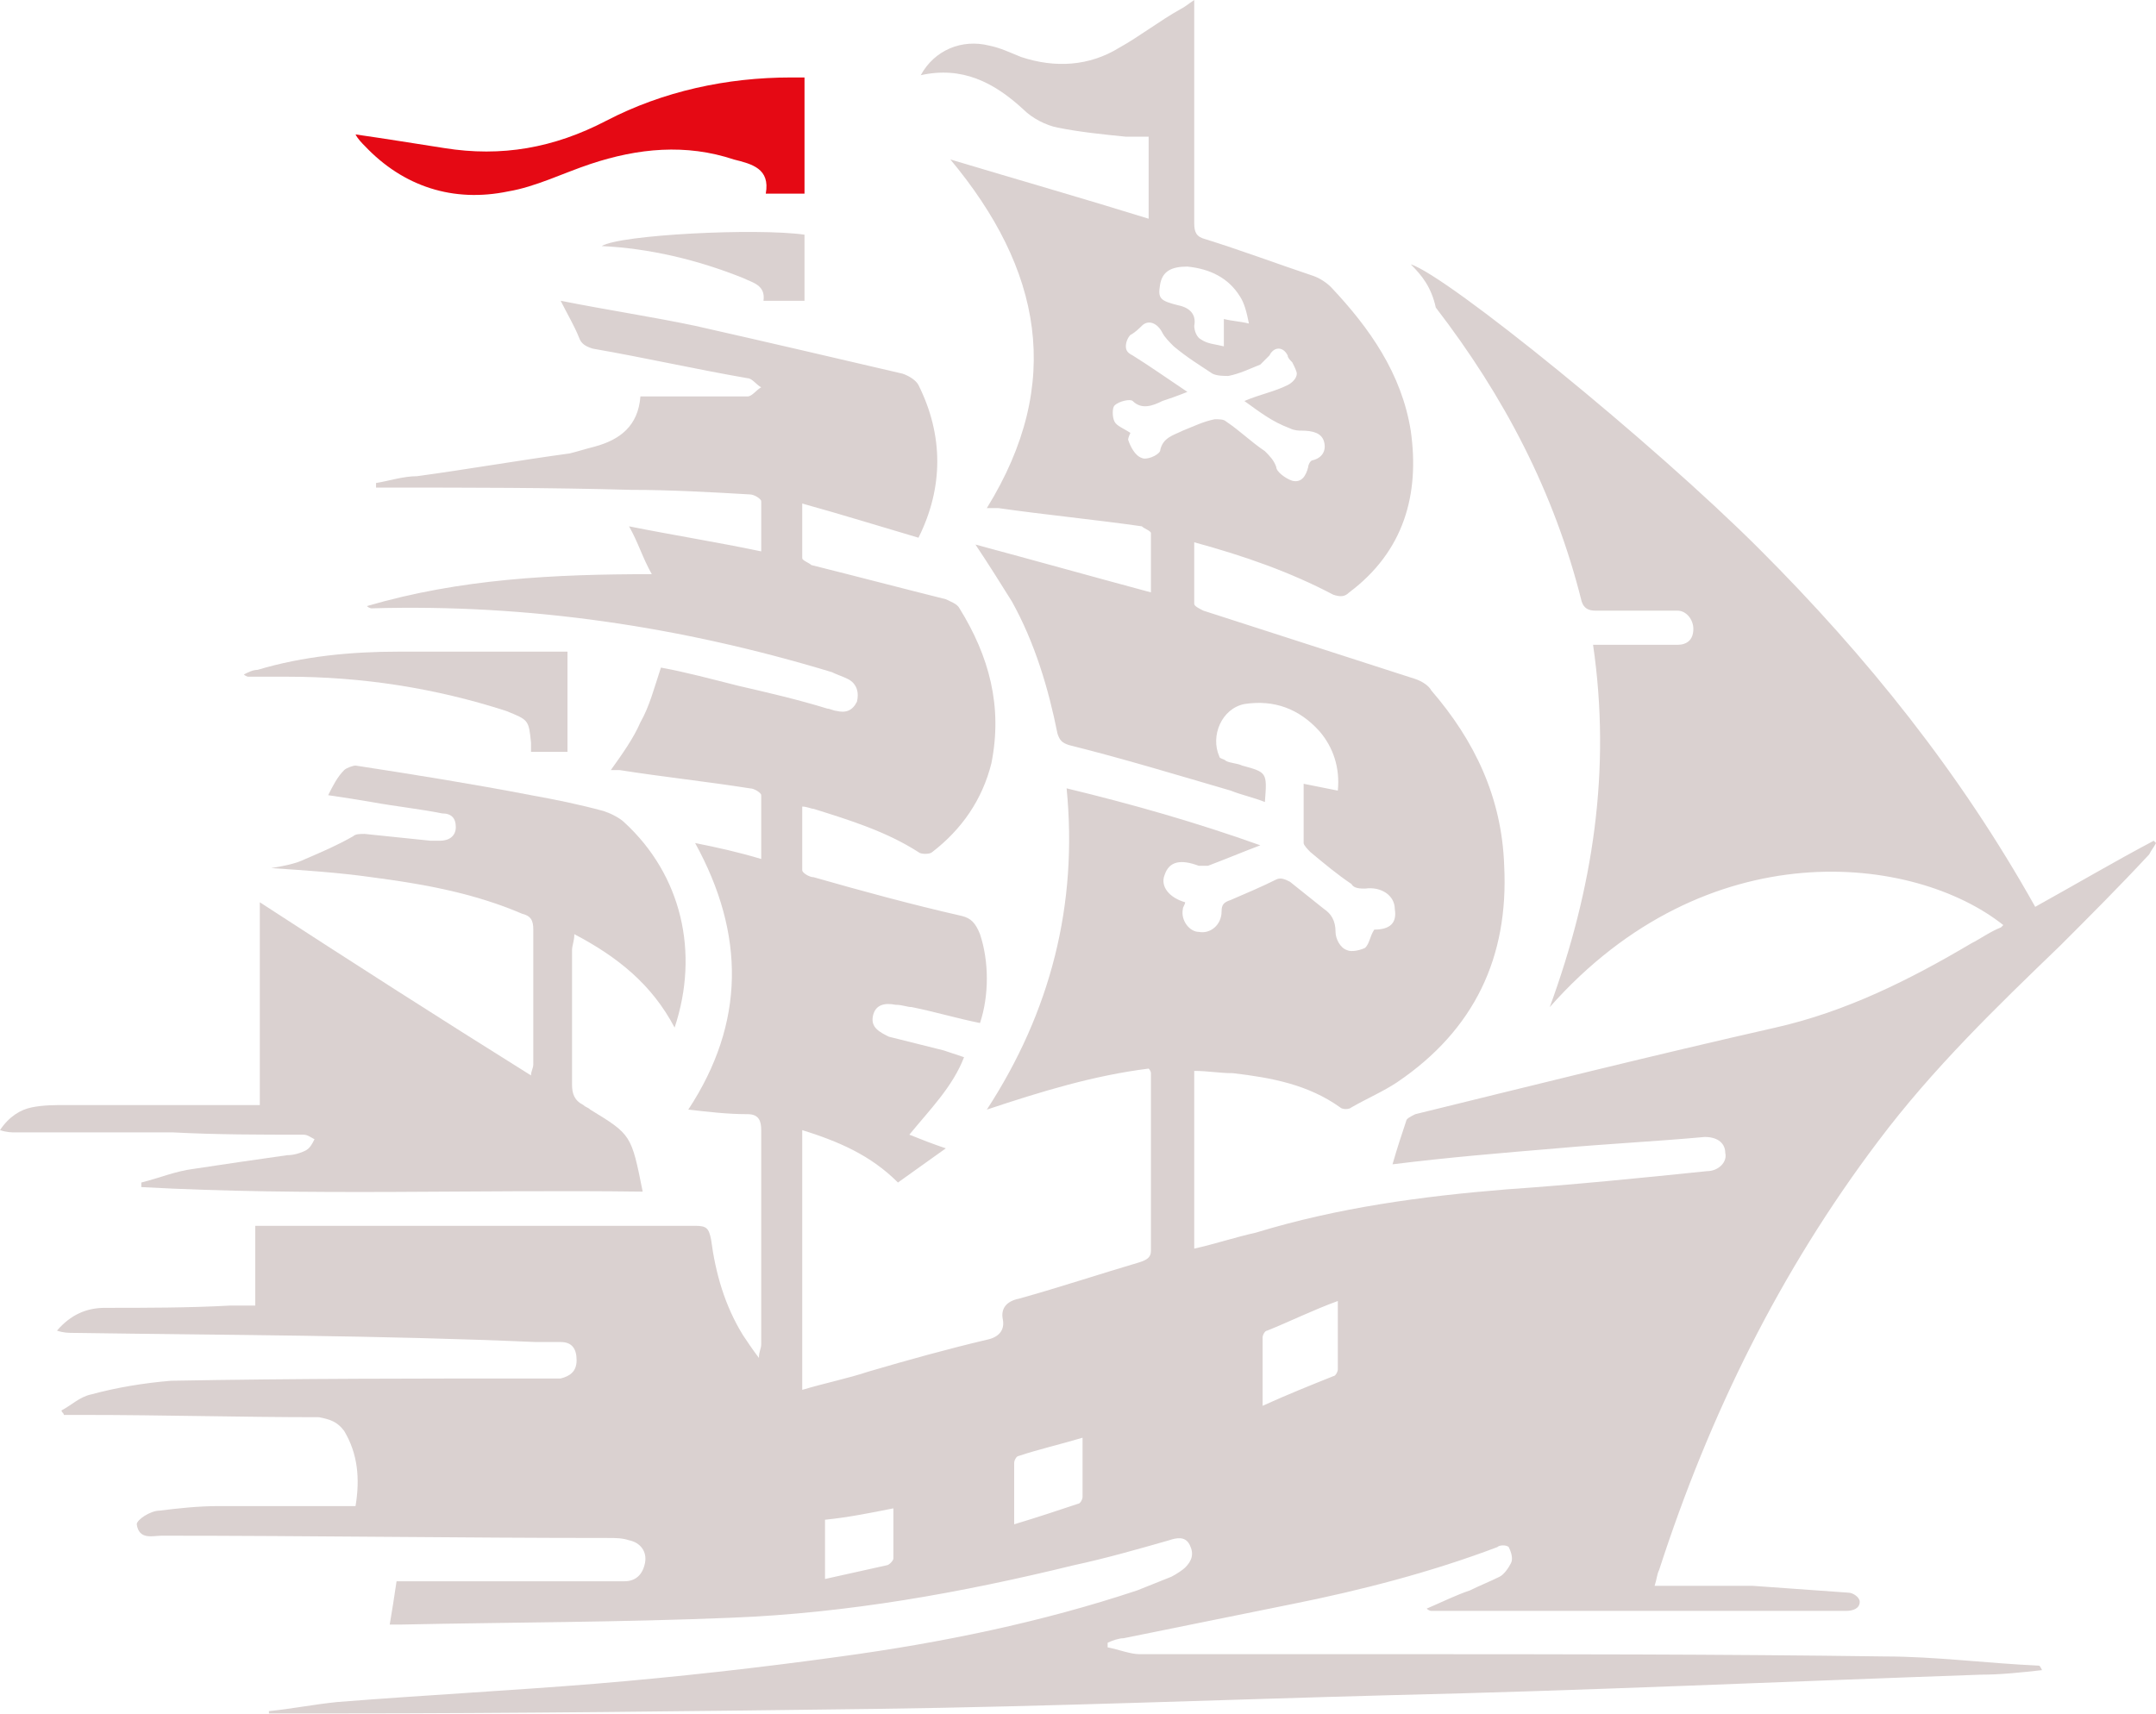 <?xml version="1.0" encoding="UTF-8" standalone="no"?>
<svg
   version="1.1"
   x="0px"
   y="0px"
   viewBox="0 0 94.6 75.241"
   xml:space="preserve"
   id="svg6"
   sodipodi:docname="noun-pirate-ship-6458037.svg"
   inkscape:version="1.4.2 (ebf0e940, 2025-05-08)"
   width="94.6"
   height="75.241"
   xmlns:inkscape="http://www.inkscape.org/namespaces/inkscape"
   xmlns:sodipodi="http://sodipodi.sourceforge.net/DTD/sodipodi-0.dtd"
   xmlns="http://www.w3.org/2000/svg"
   xmlns:svg="http://www.w3.org/2000/svg"><defs
     id="defs6" /><sodipodi:namedview
     id="namedview6"
     pagecolor="#505050"
     bordercolor="#eeeeee"
     borderopacity="1"
     inkscape:showpageshadow="0"
     inkscape:pageopacity="0"
     inkscape:pagecheckerboard="0"
     inkscape:deskcolor="#505050"
     inkscape:zoom="6.6670273"
     inkscape:cx="40.797793"
     inkscape:cy="10.199448"
     inkscape:window-width="1728"
     inkscape:window-height="1381"
     inkscape:window-x="0"
     inkscape:window-y="31"
     inkscape:window-maximized="0"
     inkscape:current-layer="svg6" /><g
     id="g6"
     transform="translate(-2.1,-12.4)"><path
       d="m 13.9,87.5 c 1,-0.1 2,-0.3 3,-0.4 3.8,-0.3 7.6,-0.5 11.3,-0.8 3.6,-0.3 7.2,-0.7 10.8,-1.2 4.4,-0.6 8.8,-1.5 13,-2.9 0.5,-0.2 1,-0.4 1.5,-0.6 0.2,-0.1 0.5,-0.3 0.6,-0.4 0.3,-0.3 0.4,-0.6 0.2,-1 -0.2,-0.4 -0.6,-0.3 -0.9,-0.2 -1.4,0.4 -2.8,0.8 -4.2,1.1 -4.9,1.2 -9.9,2.1 -15,2.3 -4.8,0.2 -9.7,0.2 -14.5,0.3 -0.1,0 -0.3,0 -0.5,0 0.1,-0.6 0.2,-1.2 0.3,-1.9 0.2,0 0.4,0 0.7,0 2.8,0 5.6,0 8.4,0 0.3,0 0.6,0 0.9,0 0.5,0 0.8,-0.3 0.9,-0.8 0.1,-0.5 -0.2,-0.9 -0.7,-1 -0.3,-0.1 -0.6,-0.1 -0.9,-0.1 -6.5,0 -13.1,-0.1 -19.6,-0.1 -0.4,0 -1,0.2 -1.1,-0.5 0,-0.2 0.6,-0.6 1,-0.6 0.8,-0.1 1.7,-0.2 2.6,-0.2 2,0 4,0 6,0 0.2,-1.2 0.1,-2.3 -0.5,-3.3 -0.3,-0.4 -0.6,-0.5 -1.1,-0.6 -3.4,0 -6.9,-0.1 -10.3,-0.1 -0.3,0 -0.6,0 -0.9,0 0,-0.1 -0.1,-0.1 -0.1,-0.2 0.4,-0.2 0.8,-0.6 1.3,-0.7 1.1,-0.3 2.3,-0.5 3.5,-0.6 5.5,-0.1 10.9,-0.1 16.4,-0.1 0.2,0 0.5,0 0.7,0 0.4,-0.1 0.7,-0.3 0.7,-0.8 0,-0.5 -0.2,-0.8 -0.7,-0.8 -0.4,0 -0.7,0 -1.1,0 C 18.7,71 12.1,71 5.4,70.9 c -0.3,0 -0.5,0 -0.8,-0.1 0.6,-0.7 1.3,-1 2.1,-1 1.8,0 3.7,0 5.5,-0.1 0.4,0 0.7,0 1.1,0 0,-1.2 0,-2.3 0,-3.5 0.2,0 0.4,0 0.5,0 6.3,0 12.6,0 18.8,0 0.5,0 0.6,0.1 0.7,0.6 0.2,1.5 0.6,2.9 1.4,4.2 0.2,0.3 0.4,0.6 0.7,1 0,-0.3 0.1,-0.4 0.1,-0.6 0,-3.1 0,-6.3 0,-9.4 0,-0.4 -0.1,-0.7 -0.6,-0.7 -0.9,0 -1.7,-0.1 -2.6,-0.2 2.5,-3.8 2.5,-7.7 0.3,-11.7 1,0.2 1.9,0.4 2.9,0.7 0,-1 0,-1.9 0,-2.8 0,-0.1 -0.3,-0.3 -0.5,-0.3 -1.9,-0.3 -3.8,-0.5 -5.7,-0.8 -0.1,0 -0.2,0 -0.4,0 0.5,-0.7 1,-1.4 1.3,-2.1 0.4,-0.7 0.6,-1.5 0.9,-2.4 1.1,0.2 2.2,0.5 3.4,0.8 1.3,0.3 2.6,0.6 3.9,1 0.1,0 0.3,0.1 0.4,0.1 0.4,0.1 0.7,0 0.9,-0.4 0.1,-0.4 0,-0.8 -0.4,-1 -0.2,-0.1 -0.5,-0.2 -0.7,-0.3 -6.6,-2 -13.3,-3 -20.2,-2.8 0,0 -0.1,0 -0.2,-0.1 4.1,-1.2 8.2,-1.4 12.5,-1.4 -0.4,-0.7 -0.6,-1.4 -1,-2.1 2,0.4 3.9,0.7 5.8,1.1 0,-0.7 0,-1.5 0,-2.2 0,-0.1 -0.3,-0.3 -0.5,-0.3 -1.7,-0.1 -3.5,-0.2 -5.2,-0.2 -3.6,-0.1 -7.1,-0.1 -10.7,-0.1 -0.2,0 -0.4,0 -0.5,0 0,-0.1 0,-0.1 0,-0.2 0.6,-0.1 1.2,-0.3 1.8,-0.3 2.2,-0.3 4.5,-0.7 6.7,-1 0.4,-0.1 0.7,-0.2 1.1,-0.3 1.1,-0.3 1.9,-0.9 2,-2.2 1.2,0 2.3,0 3.5,0 0.4,0 0.8,0 1.2,0 0.2,0 0.4,-0.3 0.6,-0.4 -0.2,-0.1 -0.4,-0.4 -0.6,-0.4 -2.3,-0.4 -4.5,-0.9 -6.8,-1.3 -0.3,-0.1 -0.5,-0.2 -0.6,-0.5 -0.2,-0.5 -0.5,-1 -0.8,-1.6 2,0.4 4,0.7 5.9,1.1 3.1,0.7 6.1,1.4 9.1,2.1 0.3,0.1 0.6,0.3 0.7,0.5 1.1,2.2 1.1,4.5 0,6.7 -1.7,-0.5 -3.3,-1 -5.1,-1.5 0,0.9 0,1.6 0,2.4 0,0.1 0.3,0.2 0.4,0.3 2,0.5 3.9,1 5.9,1.5 0.2,0.1 0.5,0.2 0.6,0.4 1.3,2.1 1.9,4.3 1.4,6.8 -0.4,1.6 -1.3,2.9 -2.6,3.9 -0.1,0.1 -0.5,0.1 -0.6,0 -1.4,-0.9 -3,-1.4 -4.6,-1.9 -0.1,0 -0.3,-0.1 -0.5,-0.1 0,1 0,1.9 0,2.8 0,0.1 0.3,0.3 0.5,0.3 2.1,0.6 4.3,1.2 6.5,1.7 0.4,0.1 0.6,0.3 0.8,0.8 0.4,1.2 0.4,2.7 0,3.9 -1,-0.2 -2,-0.5 -3,-0.7 -0.2,0 -0.4,-0.1 -0.7,-0.1 -0.5,-0.1 -0.9,0 -1,0.5 -0.1,0.5 0.3,0.7 0.7,0.9 0.8,0.2 1.6,0.4 2.4,0.6 0.3,0.1 0.6,0.2 0.9,0.3 -0.5,1.3 -1.5,2.3 -2.4,3.4 0.5,0.2 1,0.4 1.6,0.6 -0.7,0.5 -1.4,1 -2.1,1.5 -1.2,-1.2 -2.6,-1.8 -4.2,-2.3 0,3.8 0,7.5 0,11.4 1,-0.3 2,-0.5 2.9,-0.8 1.7,-0.5 3.5,-1 5.2,-1.4 0.5,-0.1 0.8,-0.4 0.7,-0.9 -0.1,-0.5 0.2,-0.8 0.7,-0.9 1.8,-0.5 3.6,-1.1 5.3,-1.6 0.3,-0.1 0.5,-0.2 0.5,-0.5 0,-2.6 0,-5.2 0,-7.8 0,0 0,-0.1 -0.1,-0.2 -2.4,0.3 -4.7,1 -7.1,1.8 2.8,-4.3 4,-9 3.5,-14.1 2.9,0.7 5.7,1.5 8.5,2.5 -0.8,0.3 -1.5,0.6 -2.3,0.9 -0.1,0 -0.3,0 -0.4,0 -0.8,-0.3 -1.3,-0.2 -1.5,0.4 -0.2,0.5 0.2,1 0.9,1.2 0,0.1 -0.1,0.2 -0.1,0.3 -0.1,0.5 0.3,1 0.7,1 0.5,0.1 1,-0.3 1,-0.9 0,-0.3 0.1,-0.4 0.4,-0.5 0.7,-0.3 1.4,-0.6 2,-0.9 0.2,-0.1 0.4,0 0.6,0.1 0.5,0.4 1,0.8 1.5,1.2 0.3,0.2 0.5,0.5 0.5,1 0,0.3 0.2,0.7 0.5,0.8 0.2,0.1 0.6,0 0.8,-0.1 0.2,-0.2 0.2,-0.5 0.4,-0.8 0.7,0 1,-0.3 0.9,-0.9 0,-0.6 -0.6,-1 -1.3,-0.9 -0.2,0 -0.5,0 -0.6,-0.2 -0.6,-0.4 -1.2,-0.9 -1.8,-1.4 -0.1,-0.1 -0.3,-0.3 -0.3,-0.4 0,-0.8 0,-1.7 0,-2.6 0.5,0.1 1,0.2 1.5,0.3 0.1,-1 -0.2,-1.9 -0.8,-2.6 -0.9,-1 -2,-1.4 -3.3,-1.2 -1,0.2 -1.5,1.4 -1.1,2.3 0,0.1 0.2,0.1 0.3,0.2 0.2,0.1 0.5,0.1 0.7,0.2 1.1,0.3 1.1,0.3 1,1.6 -0.5,-0.2 -1,-0.3 -1.5,-0.5 -2.4,-0.7 -4.7,-1.4 -7.1,-2 -0.3,-0.1 -0.4,-0.2 -0.5,-0.5 -0.4,-2 -1,-4 -2,-5.8 -0.5,-0.8 -1,-1.6 -1.6,-2.5 2.6,0.7 5.1,1.4 7.7,2.1 0,-0.9 0,-1.7 0,-2.6 0,-0.1 -0.3,-0.2 -0.4,-0.3 -2.1,-0.3 -4.2,-0.5 -6.3,-0.8 -0.1,0 -0.3,0 -0.5,0 3.4,-5.5 2.4,-10.5 -1.6,-15.3 3,0.9 5.8,1.7 8.7,2.6 0,-1.2 0,-2.4 0,-3.6 -0.3,0 -0.7,0 -1,0 -1,-0.1 -2,-0.2 -3,-0.4 C 48,17.9 47.4,17.6 47,17.2 45.7,16 44.3,15.3 42.5,15.7 c 0.6,-1.1 1.8,-1.6 3,-1.3 0.5,0.1 0.9,0.3 1.4,0.5 1.5,0.5 3,0.4 4.3,-0.4 0.9,-0.5 1.8,-1.2 2.7,-1.7 0.2,-0.1 0.3,-0.2 0.6,-0.4 0,0.6 0,1 0,1.5 0,2.8 0,5.5 0,8.3 0,0.4 0.1,0.6 0.5,0.7 1.6,0.5 3.2,1.1 4.7,1.6 0.3,0.1 0.6,0.3 0.8,0.5 1.7,1.8 3.1,3.8 3.5,6.3 0.4,2.8 -0.3,5.3 -2.7,7.1 -0.2,0.2 -0.4,0.2 -0.7,0.1 -1.9,-1 -3.9,-1.7 -6.1,-2.3 0,0.9 0,1.8 0,2.7 0,0.1 0.2,0.2 0.4,0.3 3.1,1 6.2,2 9.3,3 0.3,0.1 0.6,0.3 0.7,0.5 1.9,2.2 3.1,4.7 3.2,7.7 0.2,4 -1.3,7.2 -4.7,9.5 -0.6,0.4 -1.3,0.7 -2,1.1 -0.1,0.1 -0.4,0.1 -0.5,0 -1.4,-1 -3,-1.3 -4.7,-1.5 -0.6,0 -1.1,-0.1 -1.7,-0.1 0,2.6 0,5.1 0,7.8 0.9,-0.2 1.8,-0.5 2.7,-0.7 3.6,-1.1 7.3,-1.6 11,-1.9 2.9,-0.2 5.9,-0.5 8.8,-0.8 0.5,0 0.9,-0.4 0.8,-0.8 0,-0.4 -0.3,-0.7 -0.9,-0.7 -2.2,0.2 -4.3,0.3 -6.5,0.5 -2.4,0.2 -4.8,0.4 -7.2,0.7 0.2,-0.7 0.4,-1.3 0.6,-1.9 0,-0.1 0.2,-0.2 0.4,-0.3 5.3,-1.3 10.5,-2.6 15.8,-3.8 3.1,-0.7 5.9,-2.1 8.6,-3.7 0.4,-0.2 0.8,-0.5 1.3,-0.7 0,0 0.1,-0.1 0.1,-0.1 -3.9,-3.1 -13,-4.2 -19.9,3.6 1.9,-5.2 2.7,-10.4 1.9,-15.9 1,0 1.9,0 2.8,0 0.3,0 0.6,0 0.9,0 0.4,0 0.7,-0.2 0.7,-0.7 0,-0.4 -0.3,-0.8 -0.7,-0.8 -1,0 -1.9,0 -2.9,0 -0.2,0 -0.5,0 -0.7,0 -0.3,0 -0.5,-0.1 -0.6,-0.4 C 70.3,34 68.1,29.8 65.1,25.9 64.9,25 64.5,24.5 64,24 c 1.6,0.5 10.6,7.8 15.3,12.5 4.7,4.7 8.8,9.8 12.1,15.7 1.8,-1 3.5,-2 5.2,-2.9 0,0 0.1,0.1 0.1,0.1 -0.1,0.2 -0.2,0.3 -0.3,0.5 -1.3,1.4 -2.6,2.7 -3.9,4 -2.8,2.7 -5.6,5.4 -8,8.6 -4.3,5.7 -7.4,12 -9.6,18.8 -0.1,0.2 -0.1,0.4 -0.2,0.7 1.5,0 2.9,0 4.3,0 1.4,0.1 2.8,0.2 4.2,0.3 0.2,0 0.5,0.2 0.5,0.4 0,0.3 -0.3,0.4 -0.6,0.4 -6.1,0 -12.1,0 -18.2,0 0,0 -0.1,0 -0.2,-0.1 0.7,-0.3 1.3,-0.6 1.9,-0.8 0.4,-0.2 0.9,-0.4 1.3,-0.6 0.2,-0.1 0.4,-0.4 0.5,-0.6 0.1,-0.2 0,-0.5 -0.1,-0.7 -0.1,-0.1 -0.4,-0.1 -0.5,0 -2.9,1.1 -6,1.9 -9,2.5 -2.5,0.5 -4.9,1 -7.4,1.5 -0.2,0 -0.5,0.1 -0.7,0.2 0,0.1 0,0.1 0,0.2 0.5,0.1 1,0.3 1.4,0.3 3.7,0 7.3,0 11,0 7.2,0 14.5,0 21.7,0.1 2.2,0 4.5,0.3 6.7,0.4 0.1,0 0.1,0 0.2,0.2 -0.9,0.1 -1.8,0.2 -2.7,0.2 -8.6,0.3 -17.3,0.7 -25.9,0.9 -7.5,0.2 -15,0.5 -22.5,0.6 -7.9,0.1 -15.9,0.2 -23.8,0.2 -1,0 -1.9,0 -2.9,0 0,0.1 0,0 0,-0.1 z M 56.7,30 C 57.4,29.7 58,29.6 58.6,29.3 58.8,29.2 59,29 59,28.8 59,28.7 58.9,28.5 58.8,28.3 58.7,28.2 58.6,28.1 58.6,28 58.4,27.6 58,27.6 57.8,28 c -0.1,0.1 -0.3,0.3 -0.4,0.4 -0.5,0.2 -0.9,0.4 -1.4,0.5 -0.2,0 -0.5,0 -0.7,-0.1 -0.6,-0.4 -1.1,-0.7 -1.7,-1.2 -0.2,-0.2 -0.4,-0.4 -0.5,-0.6 -0.2,-0.4 -0.6,-0.6 -0.9,-0.3 -0.1,0.1 -0.3,0.3 -0.5,0.4 -0.1,0.1 -0.2,0.3 -0.2,0.5 0,0.2 0.1,0.3 0.3,0.4 0.8,0.5 1.5,1 2.4,1.6 -0.5,0.2 -0.8,0.3 -1.1,0.4 -0.4,0.2 -0.9,0.4 -1.3,0 -0.1,-0.1 -0.6,0 -0.8,0.2 -0.1,0.1 -0.1,0.5 0,0.7 0.1,0.2 0.4,0.3 0.7,0.5 0,0 -0.1,0.2 -0.1,0.3 0.1,0.3 0.3,0.7 0.6,0.8 0.2,0.1 0.7,-0.1 0.8,-0.3 0.1,-0.6 0.6,-0.7 1,-0.9 0.5,-0.2 0.9,-0.4 1.4,-0.5 0.2,0 0.4,0 0.5,0.1 0.6,0.4 1.1,0.9 1.7,1.3 0.2,0.2 0.4,0.4 0.5,0.7 0,0.2 0.4,0.5 0.7,0.6 0.4,0.1 0.6,-0.2 0.7,-0.6 0,-0.1 0.1,-0.3 0.2,-0.3 0.4,-0.1 0.6,-0.4 0.5,-0.8 -0.1,-0.4 -0.5,-0.5 -1,-0.5 -0.1,0 -0.3,0 -0.5,-0.1 -0.8,-0.3 -1.3,-0.7 -2,-1.2 z m 0.8,44.1 c 1.1,-0.5 2.1,-0.9 3.1,-1.3 0.1,0 0.2,-0.2 0.2,-0.3 0,-1 0,-1.9 0,-3 -1.1,0.4 -2.1,0.9 -3.1,1.3 -0.1,0 -0.2,0.2 -0.2,0.3 0,1 0,2 0,3 z m -10.9,5.2 c 1,-0.3 1.9,-0.6 2.8,-0.9 0.1,0 0.2,-0.2 0.2,-0.3 0,-0.8 0,-1.7 0,-2.6 -1,0.3 -1.9,0.5 -2.8,0.8 -0.1,0 -0.2,0.2 -0.2,0.3 0,0.9 0,1.7 0,2.7 z m -5.3,-0.7 c -1,0.2 -2,0.4 -3,0.5 0,0.9 0,1.7 0,2.6 0.9,-0.2 1.8,-0.4 2.7,-0.6 0.1,0 0.3,-0.2 0.3,-0.3 0,-0.7 0,-1.4 0,-2.2 z m 15.6,-52 c -0.1,-0.5 -0.2,-0.9 -0.4,-1.2 -0.5,-0.8 -1.3,-1.2 -2.3,-1.3 -0.7,0 -1.1,0.2 -1.2,0.8 -0.1,0.6 0,0.7 0.8,0.9 0.5,0.1 0.8,0.4 0.7,0.9 0,0.2 0.1,0.5 0.3,0.6 0.3,0.2 0.6,0.2 1,0.3 0,-0.4 0,-0.8 0,-1.2 0.4,0.1 0.7,0.1 1.1,0.2 z"
       id="path1"
       style="fill:#dad1d0;fill-opacity:1" /><path
       d="m 30.3,64.7 c -7.4,-0.1 -14.7,0.2 -22,-0.2 0,-0.1 0,-0.2 0,-0.2 0.8,-0.2 1.5,-0.5 2.3,-0.6 1.3,-0.2 2.7,-0.4 4.1,-0.6 0.3,0 0.6,-0.1 0.8,-0.2 0.2,-0.1 0.3,-0.3 0.4,-0.5 -0.2,-0.1 -0.3,-0.2 -0.5,-0.2 -1.9,0 -3.8,0 -5.7,-0.1 -2.3,0 -4.6,0 -6.9,0 -0.2,0 -0.4,0 -0.7,-0.1 0.4,-0.6 0.9,-0.9 1.4,-1 0.5,-0.1 1,-0.1 1.5,-0.1 2.5,0 5.1,0 7.6,0 0.3,0 0.6,0 0.9,0 0,-3 0,-5.9 0,-8.9 4,2.6 7.9,5.1 11.9,7.6 0,-0.2 0.1,-0.3 0.1,-0.5 0,-2 0,-3.9 0,-5.9 0,-0.4 -0.1,-0.6 -0.5,-0.7 -2.1,-0.9 -4.3,-1.3 -6.6,-1.6 -1.4,-0.2 -2.9,-0.3 -4.4,-0.4 0.6,-0.1 1.1,-0.2 1.5,-0.4 0.7,-0.3 1.4,-0.6 2.1,-1 0.1,-0.1 0.3,-0.1 0.5,-0.1 1,0.1 1.9,0.2 2.9,0.3 0.1,0 0.3,0 0.4,0 0.4,0 0.7,-0.2 0.7,-0.6 0,-0.4 -0.2,-0.6 -0.6,-0.6 -1,-0.2 -2,-0.3 -3.1,-0.5 -0.6,-0.1 -1.2,-0.2 -1.9,-0.3 0.2,-0.4 0.4,-0.8 0.7,-1.1 0.1,-0.1 0.4,-0.2 0.5,-0.2 2.6,0.4 5.1,0.8 7.7,1.3 1.1,0.2 2.1,0.4 3.2,0.7 0.3,0.1 0.7,0.3 0.9,0.5 2.5,2.3 3.3,5.7 2.2,9 -1,-1.9 -2.5,-3.1 -4.4,-4.1 0,0.3 -0.1,0.5 -0.1,0.7 0,2 0,3.9 0,5.9 0,0.4 0.1,0.7 0.5,0.9 0.1,0.1 0.2,0.1 0.3,0.2 1.8,1.1 1.8,1.1 2.3,3.6 z"
       id="path2"
       style="fill:#dad1d0;fill-opacity:1" /><path
       d="m 37.4,15.8 c 0,1.7 0,3.4 0,5.1 -0.6,0 -1.1,0 -1.7,0 0.2,-1.1 -0.6,-1.3 -1.4,-1.5 -2.1,-0.7 -4.2,-0.5 -6.3,0.2 -1.2,0.4 -2.4,1 -3.6,1.2 -2.4,0.5 -4.6,-0.2 -6.3,-2 -0.1,-0.1 -0.3,-0.3 -0.4,-0.5 1.4,0.2 2.6,0.4 3.9,0.6 2.5,0.4 4.8,0 7.1,-1.2 2.5,-1.3 5.3,-1.9 8.1,-1.9 0.2,0 0.4,0 0.6,0 z"
       id="path3"
       style="fill:#e50914;fill-opacity:1" /><path
       d="m 27,41 c 0,1.5 0,3 0,4.4 -0.6,0 -1.1,0 -1.6,0 0,-0.2 0,-0.3 0,-0.4 -0.1,-1 -0.1,-1 -1.1,-1.4 -3.1,-1 -6.3,-1.5 -9.6,-1.5 -0.6,0 -1.2,0 -1.7,0 0,0 -0.1,0 -0.2,-0.1 0.2,-0.1 0.4,-0.2 0.6,-0.2 2,-0.6 4.1,-0.8 6.2,-0.8 2.2,0 4.5,0 6.7,0 0.1,0 0.4,0 0.7,0 z"
       id="path4"
       style="fill:#dad1d0;fill-opacity:1" /><path
       d="m 35.6,25.6 c 0.1,-0.7 -0.5,-0.8 -0.9,-1 -2,-0.8 -4.1,-1.3 -6.2,-1.4 0.8,-0.5 6.8,-0.8 8.9,-0.5 0,0.9 0,1.9 0,2.9 -0.6,0 -1.2,0 -1.8,0 z"
       id="path5"
       style="fill:#dad1d0;fill-opacity:1" /></g></svg>
